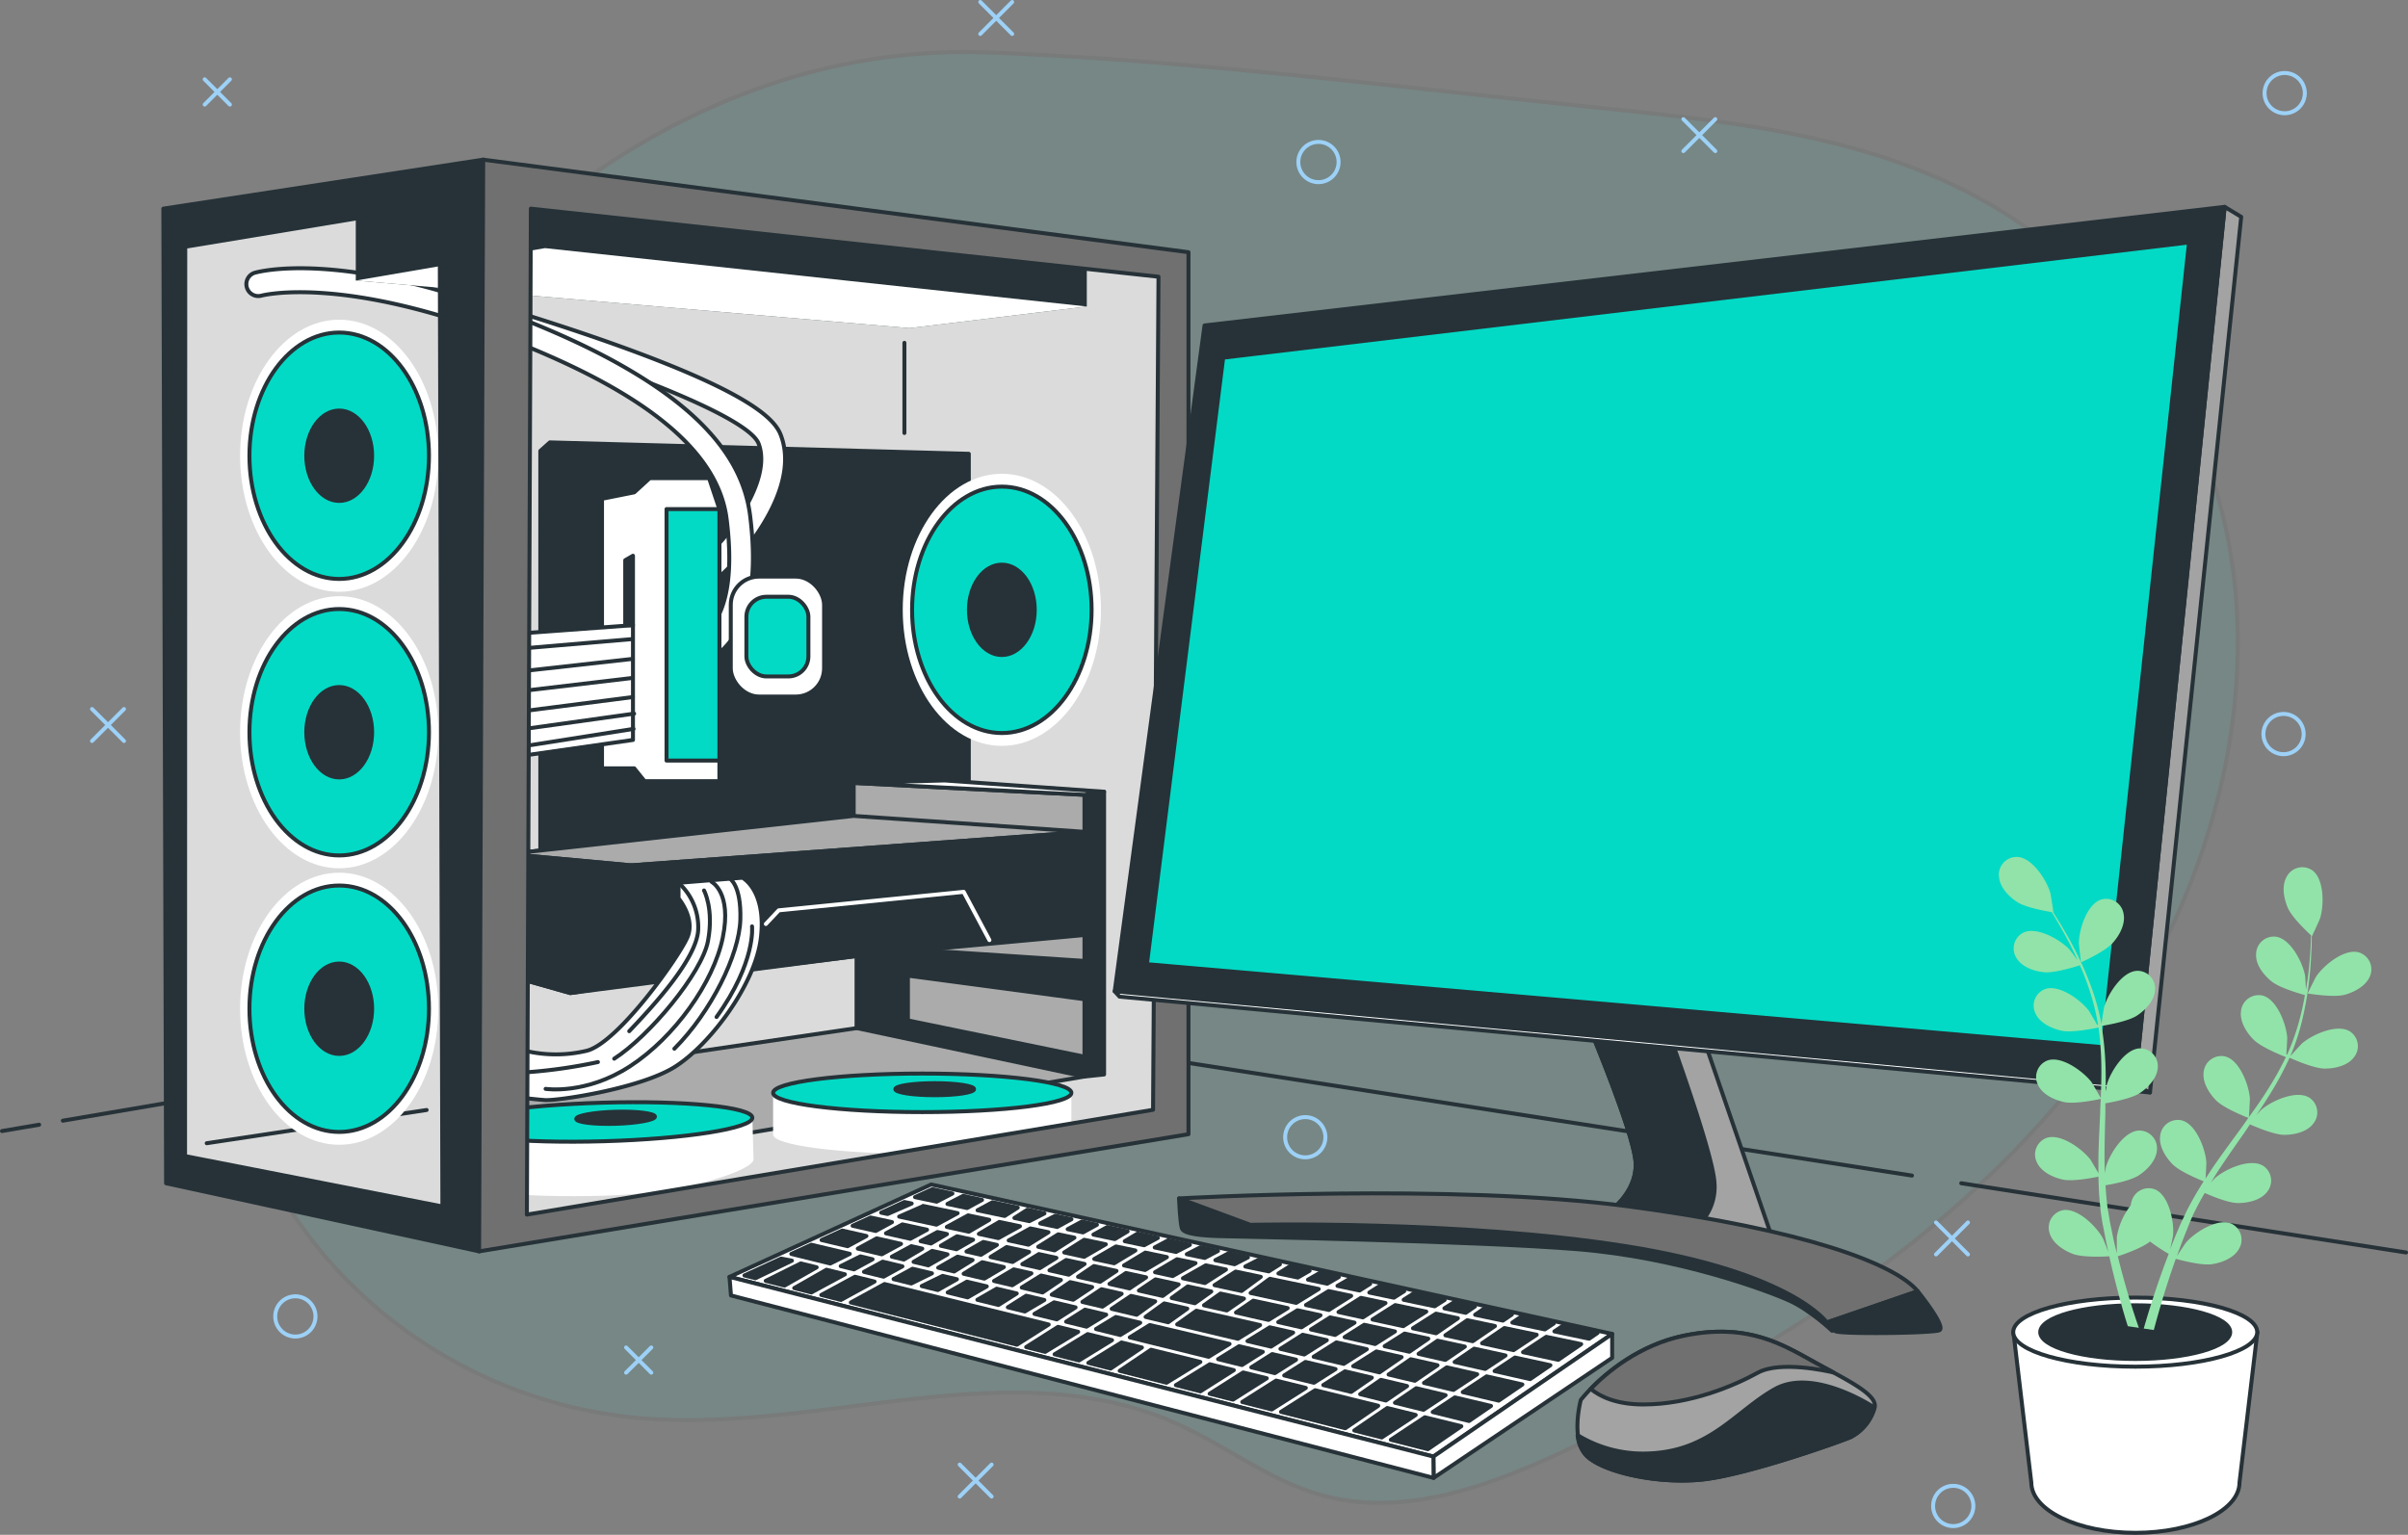 <svg xmlns="http://www.w3.org/2000/svg" viewBox="0 0 605.75 386.18"><rect x="0" y="0" width="605.75" height="386.18" fill="#808080" stroke="none"/><defs><style>.cls-1{opacity:0.08;}.cls-2{fill:#02dac5;}.cls-12,.cls-13,.cls-14,.cls-2,.cls-4,.cls-5,.cls-7,.cls-8,.cls-9{stroke:#263238;}.cls-10,.cls-12,.cls-13,.cls-14,.cls-2,.cls-3,.cls-4,.cls-5,.cls-7,.cls-8,.cls-9{stroke-linecap:round;stroke-linejoin:round;}.cls-10,.cls-3,.cls-4{fill:none;}.cls-3{stroke:#9dd1f7;}.cls-5{fill:#dbdbdb;}.cls-6,.cls-8{fill:#fff;}.cls-11,.cls-14,.cls-7{fill:#263238;}.cls-9{fill:#ababab;}.cls-10{stroke:#fff;}.cls-12{fill:#707070;}.cls-13{fill:#a3a3a3;}.cls-14{stroke-width:0.97px;}.cls-15{fill:#92e3a9;}</style></defs><g id="Plant"><g class="cls-1"><path class="cls-2" d="M128,267.78c2.16-25,9.65-49.64,20.4-72.43,32.13-68.07,98.15-127.53,177.3-124.53,50.76,1.92,101.11,8.49,151.59,13.7C520.33,89,563.2,93,597.13,123a126,126,0,0,1,33.8,47.42C651.15,221,636,280.8,603.36,324.45s-80.55,73.44-129.78,96.9c-20.07,9.56-42.59,18.43-64,12.46-13.19-3.67-24.24-12.59-36.76-18.13C330.69,397,281.85,419,236,414.24A118.32,118.32,0,0,1,163.72,379C141,355.48,129,322.82,127.48,290.17A169,169,0,0,1,128,267.78Z" transform="translate(-77.14 -57.62)"/></g><line class="cls-3" x1="431.5" y1="29.98" x2="423.46" y2="38.02"/><line class="cls-3" x1="423.46" y1="29.98" x2="431.5" y2="38.02"/><line class="cls-3" x1="31.19" y1="178.4" x2="23.15" y2="186.44"/><line class="cls-3" x1="23.15" y1="178.4" x2="31.19" y2="186.44"/><line class="cls-3" x1="495.05" y1="307.59" x2="487.02" y2="315.63"/><line class="cls-3" x1="487.02" y1="307.59" x2="495.05" y2="315.63"/><line class="cls-3" x1="254.62" y1="0.5" x2="246.59" y2="8.54"/><line class="cls-3" x1="246.59" y1="0.5" x2="254.62" y2="8.54"/><line class="cls-3" x1="249.45" y1="368.51" x2="241.41" y2="376.55"/><line class="cls-3" x1="241.41" y1="368.51" x2="249.45" y2="376.55"/><line class="cls-3" x1="163.84" y1="339.04" x2="157.5" y2="345.38"/><line class="cls-3" x1="157.5" y1="339.04" x2="163.84" y2="345.38"/><line class="cls-3" x1="57.83" y1="19.96" x2="51.49" y2="26.31"/><line class="cls-3" x1="51.49" y1="19.96" x2="57.83" y2="26.31"/><path class="cls-3" d="M403.75,98.39a5.06,5.06,0,1,1,5.06,5.06A5.06,5.06,0,0,1,403.75,98.39Z" transform="translate(-77.14 -57.62)"/><path class="cls-3" d="M646.81,81.05a5.06,5.06,0,1,1,5.06,5.06A5.05,5.05,0,0,1,646.81,81.05Z" transform="translate(-77.14 -57.62)"/><path class="cls-3" d="M146.38,388.85a5.06,5.06,0,1,1,5.06,5.06A5.06,5.06,0,0,1,146.38,388.85Z" transform="translate(-77.14 -57.62)"/><path class="cls-3" d="M563.43,436.54a5.06,5.06,0,1,1,5.06,5.06A5.05,5.05,0,0,1,563.43,436.54Z" transform="translate(-77.14 -57.62)"/><path class="cls-3" d="M646.52,242.32a5.06,5.06,0,1,1,5.06,5.06A5.06,5.06,0,0,1,646.52,242.32Z" transform="translate(-77.14 -57.62)"/><path class="cls-3" d="M400.43,343.76a5.06,5.06,0,1,1,5.06,5.06A5.06,5.06,0,0,1,400.43,343.76Z" transform="translate(-77.14 -57.62)"/><line class="cls-4" x1="9.85" y1="282.99" x2="0.5" y2="284.59"/><polyline class="cls-4" points="480.96 295.79 195.49 251.34 15.81 281.98"/><line class="cls-4" x1="605.25" y1="315.14" x2="493.37" y2="297.72"/><polygon class="cls-5" points="121.87 46.11 294.52 66.89 294.18 282.33 120.19 310.07 44.15 294.31 43.81 55.59 121.87 46.11"/><line class="cls-4" x1="52" y1="287.65" x2="107.32" y2="279.29"/><ellipse class="cls-6" cx="85.33" cy="114.67" rx="24.93" ry="34.23"/><ellipse class="cls-2" cx="85.33" cy="114.67" rx="22.58" ry="31"/><ellipse class="cls-7" cx="85.33" cy="114.67" rx="8.28" ry="11.37"/><polygon class="cls-7" points="138.32 111.31 243.71 114.18 243.71 208.31 135.92 220.05 135.92 113.46 138.32 111.31"/><ellipse class="cls-6" cx="252.02" cy="153.44" rx="24.93" ry="34.23"/><ellipse class="cls-2" cx="252.02" cy="153.44" rx="22.58" ry="31"/><ellipse class="cls-7" cx="252.02" cy="153.44" rx="8.28" ry="11.37"/><ellipse class="cls-6" cx="85.33" cy="184.24" rx="24.93" ry="34.23"/><ellipse class="cls-2" cx="85.33" cy="184.24" rx="22.58" ry="31"/><ellipse class="cls-7" cx="85.33" cy="184.24" rx="8.28" ry="11.37"/><ellipse class="cls-6" cx="85.33" cy="253.81" rx="24.93" ry="34.23"/><ellipse class="cls-2" cx="85.33" cy="253.81" rx="22.58" ry="31"/><ellipse class="cls-7" cx="85.33" cy="253.81" rx="8.28" ry="11.37"/><path class="cls-8" d="M252.58,205.93a2.93,2.93,0,0,0,1.34-.32c4.08-2,10.13-8.27,14.4-14.81,4.1-6.29,8.34-15.5,5.26-23.65-1.49-4-7.5-10.66-42.27-23.05-18.63-6.63-36.9-11.78-37.08-11.83a3,3,0,0,0-1.62,5.76c29.53,8.29,72.44,23.46,75.37,31.23,2.31,6.11-1.94,14.07-4.67,18.27-4.42,6.78-9.81,11.6-12.07,12.73a3,3,0,0,0,1.34,5.67Z" transform="translate(-77.14 -57.62)"/><path class="cls-8" d="M254.74,223.65a3,3,0,0,0,1.67-.51c8.5-5.74,11.68-17.74,9.44-35.66-1-8.25-4.9-15.69-11.82-22.77-9.3-9.51-24.4-18.46-44.9-26.59C163.43,120,142,126,141.07,126.3a3,3,0,0,0,1.7,5.74c.28-.09,20.8-5.56,64.16,11.64,33.57,13.32,50.9,27.89,53,44.54,1.94,15.5-.37,25.59-6.85,30a3,3,0,0,0,1.68,5.47Z" transform="translate(-77.14 -57.62)"/><polygon class="cls-8" points="180.97 191.37 180.97 196.56 162.15 196.56 159.55 193.32 151.44 193.32 151.44 125.5 159.55 123.88 163.45 120.31 178.37 120.31 180.97 128.09 180.97 191.37"/><rect class="cls-2" x="167.67" y="128.09" width="13.3" height="63.28"/><polygon class="cls-8" points="128.4 159.57 159.23 157.3 159.23 186.18 129.7 190.4 128.4 159.57"/><line class="cls-4" x1="158.88" y1="160.82" x2="128.77" y2="163.38"/><line class="cls-4" x1="159.2" y1="165.78" x2="128.93" y2="169.15"/><line class="cls-4" x1="159.04" y1="170.59" x2="129.25" y2="174.11"/><line class="cls-4" x1="159.2" y1="175.39" x2="129.25" y2="179.24"/><line class="cls-4" x1="159.52" y1="179.56" x2="129.73" y2="183.72"/><line class="cls-4" x1="159.36" y1="183.4" x2="129.89" y2="188.05"/><polygon class="cls-7" points="159.23 157.3 159.23 139.83 157.28 140.96 157.28 157.29 159.23 157.3"/><polygon class="cls-7" points="277.74 199.21 277.74 270.35 272.81 270.87 272.81 199.99 277.74 199.21"/><polygon class="cls-9" points="272.81 199.99 214.75 196.99 214.75 205.29 127.92 214.88 127.92 245.46 143.47 249.87 215.53 240.54 215.53 258.68 131.03 271.13 131.03 294.71 272.81 270.87 272.81 199.99"/><polygon class="cls-9" points="214.75 205.29 273.07 209.32 158.77 217.73 127.92 214.88 214.75 205.29"/><polygon class="cls-7" points="158.77 217.73 158.77 247.54 143.47 249.87 127.92 245.46 127.92 214.88 158.77 217.73"/><polygon class="cls-7" points="273.07 209.32 273.07 235.23 215.53 240.54 158.77 247.54 158.77 217.73 273.07 209.32"/><polyline class="cls-10" points="248.89 236.54 242.42 224.4 195.9 229.05 192.66 232.49"/><path class="cls-8" d="M263.9,278.46s6,3.11,4.66,15-13,27.22-21.77,32.66-29.55,8.55-32.66,8.29-4.93-.51-4.93-.51V322a33.5,33.5,0,0,0,15.56,0c8-2.07,23.58-24.1,25.4-28.77s-2.33-9.59-2.33-9.59v-3.89Z" transform="translate(-77.14 -57.62)"/><path class="cls-4" d="M256.12,279.49s5.18,2.6,2.85,14-12.18,25.14-23.33,32.4-21.25,5.7-21.25,5.7" transform="translate(-77.14 -57.62)"/><path class="cls-4" d="M247.83,279.75a15,15,0,0,1,4.94,11.9c-.42,7.57-12.19,20-17.34,25.43" transform="translate(-77.14 -57.62)"/><path class="cls-4" d="M254.24,281.67s2.52,4.63,1,12.72S240.47,318.34,231.65,324" transform="translate(-77.14 -57.62)"/><path class="cls-4" d="M260.65,278.63s3,1.57,2.73,10.4-7.36,23.22-16.6,32.46" transform="translate(-77.14 -57.62)"/><path class="cls-4" d="M266.32,290.71s1.05,8.93-8.93,22.8" transform="translate(-77.14 -57.62)"/><path class="cls-4" d="M227.55,324.85a129.22,129.22,0,0,1-17.44,2.53" transform="translate(-77.14 -57.62)"/><polygon class="cls-8" points="277.74 199.21 237.64 196.37 214.75 196.99 272.81 199.99 277.74 199.21"/><polygon class="cls-7" points="272.46 251.37 228.39 245.49 228.39 256.75 272.63 265.84 272.81 270.87 215.53 258.68 215.53 240.54 232.09 239.09 272.79 241.78 272.46 251.37"/><path class="cls-6" d="M346.66,332.58V343.1c0,2.68-16.8,4.86-37.52,4.86s-37.52-2.18-37.52-4.86V332.58Z" transform="translate(-77.14 -57.62)"/><ellipse class="cls-2" cx="232" cy="274.97" rx="37.52" ry="4.85"/><path class="cls-7" d="M302.36,331.67c0,.84,4.44,1.52,9.92,1.52s9.91-.68,9.91-1.52-4.44-1.51-9.91-1.51S302.36,330.84,302.36,331.67Z" transform="translate(-77.14 -57.62)"/><path class="cls-6" d="M266.4,338.79l.3,10.51c.08,2.68-16.65,8.58-37.36,9.17s-37.57-1.09-37.65-3.77l-.3-13.75Z" transform="translate(-77.14 -57.62)"/><path class="cls-2" d="M191.39,341c.08,2.68,16.93,4.37,37.64,3.77s37.44-3.25,37.37-5.93-16.93-4.37-37.65-3.77S191.31,338.27,191.39,341Z" transform="translate(-77.14 -57.62)"/><path class="cls-7" d="M222.09,339.15c0,.84,4.48,1.39,9.95,1.23s9.89-1,9.87-1.8-4.48-1.39-9.95-1.23S222.07,338.32,222.09,339.15Z" transform="translate(-77.14 -57.62)"/><polygon class="cls-11" points="273.39 65.42 273.39 77.12 228.78 82.56 89.5 70.59 89.5 52.64 121.87 46.11 273.39 65.42"/><polygon class="cls-6" points="273.39 77.12 137.1 62.43 89.5 70.59 228.78 82.56 273.39 77.12"/><rect class="cls-8" x="260.96" y="202.7" width="23.47" height="30.18" rx="7.11" transform="translate(468.26 377.96) rotate(180)"/><rect class="cls-2" x="264.9" y="207.76" width="15.6" height="20.05" rx="5.04" transform="translate(468.26 377.96) rotate(180)"/><path class="cls-7" d="M198.69,97.79l-1,274.69-78.77-17.13-.69-245.23Zm-75,250.71,64.74,12.68-.69-252.08-64,10.61Z" transform="translate(-77.14 -57.62)"/><path class="cls-12" d="M198.69,97.79l177.42,23.29V343L197.66,372.48ZM367.2,336.86l1.37-209.61L210.68,110.12l-1,253.11Z" transform="translate(-77.14 -57.62)"/><line class="cls-4" x1="227.51" y1="86.26" x2="227.51" y2="108.95"/><path class="cls-13" d="M474.8,409.87s9.89-12.91,26.09-16.2,25,2.47,33,6.86,15.65,8,14.83,11.26a11.91,11.91,0,0,1-6,7.42c-2.47,1.09-26.36,9.61-37.62,10.71s-24.72-1.93-28.84-6.05S474.8,409.87,474.8,409.87Z" transform="translate(-77.14 -57.62)"/><path class="cls-12" d="M477.29,407.08c3.89-4,12.17-11.09,23.6-13.41,16.2-3.3,25,2.47,33,6.86,1.51.84,3,1.64,4.46,2.42-1.7-.4-13.42-3-19,.05-6,3.3-17,8-28.84,8C483.74,411,479.61,409,477.29,407.08Z" transform="translate(-77.14 -57.62)"/><path class="cls-7" d="M474,418.73a31.53,31.53,0,0,0,17.81,4.6c15.65-.55,22-10.71,31.85-16.21s25,4.67,25,4.67a11.91,11.91,0,0,1-6,7.42c-2.47,1.09-26.36,9.61-37.62,10.71s-24.72-1.93-28.84-6.05A8.62,8.62,0,0,1,474,418.73Z" transform="translate(-77.14 -57.62)"/><polygon class="cls-13" points="559.63 52.05 563.79 54.56 540.84 274.88 537.03 273.29 559.63 52.05"/><path class="cls-13" d="M505.73,319.09l17.94,52.11-41.54-8.85s7.37-5.16,6.39-13-11.06-32-11.06-32Z" transform="translate(-77.14 -57.62)"/><path class="cls-7" d="M488.52,349.33c-1-7.87-11.06-32-11.06-32l19.89,1.21c1.59,4.59,10.64,29.62,11.08,36.65a13.19,13.19,0,0,1-5.19,11.62l-21.11-4.5S489.5,357.19,488.52,349.33Z" transform="translate(-77.14 -57.62)"/><polygon class="cls-7" points="559.63 52.05 537.03 273.29 280.41 249.42 303.01 81.89 559.63 52.05"/><polygon class="cls-2" points="550.67 61 528.93 263.48 288.51 242.6 307.7 89.99 550.67 61"/><polygon class="cls-8" points="540.84 274.88 281.62 250.77 280.41 249.42 537.03 273.29 540.84 274.88"/><path class="cls-7" d="M538,392.45s-5.45-5.19-10.77-7.6S499.51,374,473.92,371.93s-86.15-3.17-90.2-3.29-8.75-.51-9.25-1.91-.73-7.57-.73-7.57l17.94,6.64,1.79-1.73s19.76-1.9,56,1,58.27,8.49,73.1,13.17S538,392.45,538,392.45Z" transform="translate(-77.14 -57.62)"/><path class="cls-12" d="M559.56,382.51l-22.86,7.86s-8.61-12.53-50.39-19.17-94.63-5.4-94.63-5.4l-17.94-6.64s68.57-3.93,113.06,2S553.9,375.63,559.56,382.51Z" transform="translate(-77.14 -57.62)"/><path class="cls-7" d="M559.56,382.51s7.37,9.09,5.4,9.83-24.33,1-26.05.25a4.06,4.06,0,0,1-2.21-2.22Z" transform="translate(-77.14 -57.62)"/><path class="cls-8" d="M645,392.79l-4.5,37.86c0,7-11.72,12.65-26.19,12.65s-26.18-5.67-26.18-12.65l-4.5-37.86Z" transform="translate(-77.14 -57.62)"/><ellipse class="cls-8" cx="537.13" cy="335.18" rx="30.69" ry="8.69"/><ellipse class="cls-14" cx="537.13" cy="335.18" rx="23.91" ry="6.77"/><path class="cls-15" d="M667,307.91c-2.84.78-9.35-.32-9.36-.32s2-4.08,2.19-4.32c1.87-2.79,7.12-7.09,10.74-6a4.45,4.45,0,0,1,2.74,6C672.3,305.72,669.4,307.24,667,307.91Z" transform="translate(-77.14 -57.62)"/><path class="cls-15" d="M600.66,299.76c-.06,0-.56-4.52-.56-4.81,0-3.36,2-9.84,5.62-11a4.45,4.45,0,0,1,5.61,3.53c.55,2.6-1,5.47-2.69,7.36C606.7,297.07,600.67,299.75,600.66,299.76Z" transform="translate(-77.14 -57.62)"/><path class="cls-15" d="M584.59,273.24c3.76.14,7.42,5.85,8.33,9.08.08.28.81,4.8.74,4.79l-.07,0c.58.9,1.2,1.87,1.85,2.94,1.19,2,2.52,4.25,3.8,6.81a79.81,79.81,0,0,1,3.73,8.44,57.71,57.71,0,0,1,2.79,9.93s0,.09,0,.13c.14-1.1.63-4.14.7-4.37.9-3.24,4.55-9,8.31-9.1a4.44,4.44,0,0,1,4.48,4.88c-.16,2.65-2.44,5-4.53,6.38-2.36,1.57-8.42,2.53-8.91,2.61a79.21,79.21,0,0,1,1,10.47q.09,3.06,0,6.17c.16-.94.3-1.78.33-1.9.91-3.23,4.56-9,8.32-9.1a4.46,4.46,0,0,1,4.48,4.88c-.17,2.65-2.45,5-4.54,6.39s-7.27,2.33-8.64,2.56c0,.79,0,1.58,0,2.37-.1,3.81-.21,7.6-.21,11.32,0,1.32.05,2.61.1,3.9.13-.83.25-1.54.28-1.64.91-3.24,4.56-9,8.32-9.1a4.45,4.45,0,0,1,4.48,4.88c-.16,2.65-2.44,5-4.54,6.38s-6.77,2.24-8.39,2.52c.09,1.32.17,2.65.31,3.93.12.87.17,1.71.34,2.58s.29,1.72.43,2.57c.34,1.61.68,3.29,1,4.86.25,1.09.51,2.13.76,3.18,0-1.31,0-3.87,0-4.08a17.23,17.23,0,0,1,3.51-8,4.65,4.65,0,0,1,.2-1,4.46,4.46,0,0,1,5.93-3c3.46,1.48,4.82,8.13,4.51,11.48,0,.19-.45,2.31-.75,3.65.29-.76.57-1.5.88-2.27.61-1.54,1.26-3.06,2-4.69.36-.78.73-1.56,1.1-2.35s.82-1.59,1.24-2.4c1-1.84,2.09-3.66,3.23-5.47-1.34-.53-6.09-2.5-7.85-4.31s-3.48-4.57-3.08-7.2a4.45,4.45,0,0,1,5.41-3.82c3.65.94,6,7.3,6.2,10.66,0,.21-.11,2.63-.21,4,.7-1.08,1.39-2.17,2.13-3.24,2.14-3.09,4.4-6.15,6.64-9.22.69-.94,1.36-1.88,2-2.83-.48-.18-6.17-2.4-8.14-4.42-1.76-1.8-3.49-4.58-3.09-7.2a4.46,4.46,0,0,1,5.42-3.83c3.64.94,6,7.31,6.2,10.66,0,.25-.18,3.74-.27,4.62,1.49-2.07,3-4.15,4.32-6.27a77,77,0,0,0,5-8.86c-.22-.08-6.18-2.37-8.19-4.44-1.76-1.8-3.49-4.58-3.09-7.2a4.46,4.46,0,0,1,5.42-3.83c3.64.94,6,7.31,6.2,10.66,0,.22-.13,2.88-.23,4.14l.21.05a57.55,57.55,0,0,0,3.34-9.67c.47-1.82.83-3.58,1.13-5.31-1.15-.31-6.4-1.8-8.42-3.46s-4-4.17-3.86-6.82a4.46,4.46,0,0,1,5-4.4c3.73.54,6.77,6.6,7.34,9.92,0,.18.14,2,.2,3.4.13-.78.27-1.58.38-2.33.4-2.82.6-5.42.75-7.73.08-1.32.12-2.5.15-3.62-1-.89-4.84-4.56-5.85-6.92s-1.59-5.53-.27-7.83a4.44,4.44,0,0,1,6.42-1.61c3.06,2.19,3,9,1.94,12.17-.08.28-2,4.44-2,4.4l-.06-.06c0,1.08,0,2.22-.08,3.48-.1,2.31-.24,4.93-.58,7.77a80.68,80.68,0,0,1-1.55,9.1,56.77,56.77,0,0,1-3.15,9.83,1.17,1.17,0,0,0-.05.11c.72-.84,2.81-3.1,3-3.26,2.54-2.2,8.74-5,12-3a4.44,4.44,0,0,1,1,6.54c-1.6,2.12-4.8,2.82-7.31,2.82-2.83,0-8.42-2.53-8.86-2.74a78.63,78.63,0,0,1-5,9.28c-1.07,1.74-2.2,3.46-3.36,5.17.64-.7,1.23-1.32,1.32-1.4,2.54-2.2,8.74-5,12-3a4.45,4.45,0,0,1,1,6.54c-1.6,2.12-4.8,2.82-7.31,2.82s-7.35-2.07-8.62-2.63l-1.34,2c-2.18,3.12-4.37,6.22-6.42,9.33-.72,1.09-1.39,2.2-2.07,3.3.57-.62,1.06-1.14,1.15-1.21,2.54-2.2,8.74-5,12-3a4.46,4.46,0,0,1,1,6.55c-1.6,2.12-4.8,2.82-7.31,2.82s-6.88-1.87-8.39-2.53c-.66,1.15-1.32,2.3-1.91,3.45-.38.79-.8,1.52-1.14,2.34s-.71,1.59-1,2.37c-.61,1.54-1.26,3.12-1.82,4.63-.39,1.05-.75,2.06-1.12,3.08.71-1.1,2.14-3.22,2.28-3.39,2.18-2.56,7.89-6.22,11.36-4.78a4.45,4.45,0,0,1,2,6.31c-1.26,2.34-4.32,3.52-6.8,3.9-2.73.42-8.41-1.15-9.12-1.35-.6,1.68-1.16,3.32-1.67,4.87-1.76,5.34-3,9.85-3.87,13.05l-2.53-.37.06-.21c.93-3.22,2.32-7.79,4.23-13.19.6-1.71,1.27-3.52,2-5.38A47.14,47.14,0,0,1,618,370c-2.21,1.79-7.44,3.5-8.12,3.71.43,1.73.86,3.41,1.3,5,1.47,5.42,2.91,9.89,4,13l-2.77-.4c-1-3.09-2.14-7.2-3.35-12-.44-1.76-.88-3.65-1.31-5.59-.72.05-6.62.38-9.2-.61-2.35-.9-5.08-2.69-5.82-5.24a4.46,4.46,0,0,1,3.31-5.74c3.71-.68,8.51,4.11,10.1,7.08.09.17.9,2.18,1.38,3.46-.17-.8-.34-1.57-.51-2.39-.34-1.61-.63-3.24-1-5-.13-.85-.26-1.71-.38-2.57s-.19-1.78-.29-2.68c-.19-2.09-.28-4.21-.32-6.35-1.42.3-6.47,1.27-8.93.74s-5.43-1.9-6.54-4.31a4.45,4.45,0,0,1,2.4-6.17c3.56-1.23,9,2.78,11.06,5.46.12.17,1.35,2.26,2,3.42,0-1.28,0-2.57,0-3.87.07-3.76.27-7.56.45-11.35,0-1.17.09-2.32.14-3.48-.51.11-6.48,1.4-9.24.79-2.45-.53-5.43-1.89-6.54-4.3a4.45,4.45,0,0,1,2.4-6.17c3.56-1.23,9,2.78,11.06,5.46.15.21,1.91,3.22,2.33,4,.09-2.55.17-5.1.14-7.61a77.81,77.81,0,0,0-.72-10.14c-.23.05-6.46,1.42-9.29.81-2.45-.54-5.43-1.9-6.54-4.31a4.45,4.45,0,0,1,2.41-6.17c3.55-1.23,9,2.78,11,5.46.13.18,1.48,2.47,2.09,3.58l.21-.07a57,57,0,0,0-2.56-9.91c-.6-1.78-1.28-3.44-2-5.05-1.13.37-6.33,2-8.94,1.76s-5.6-1.29-7-3.56a4.47,4.47,0,0,1,1.72-6.41c3.4-1.61,9.28,1.78,11.58,4.22.13.14,1.25,1.63,2.05,2.73-.32-.72-.65-1.47-1-2.15-1.22-2.57-2.49-4.85-3.64-6.86-.66-1.14-1.28-2.16-1.87-3.1-1.3-.21-6.55-1.14-8.69-2.55s-4.38-3.73-4.56-6.38A4.46,4.46,0,0,1,584.59,273.24Z" transform="translate(-77.14 -57.62)"/><polygon class="cls-8" points="405.55 335.63 360.58 366.49 183.51 321.28 234.25 298.03 405.55 335.63"/><polygon class="cls-7" points="328.53 328.36 334.28 329.61 339.9 326.05 334.21 324.85 328.53 328.36"/><polygon class="cls-7" points="319.21 321.93 314.6 325.33 326.07 327.82 331.73 324.33 319.48 321.76 319.21 321.93"/><polygon class="cls-7" points="336.71 330.13 342.84 331.47 348.53 327.86 342.35 326.56 336.71 330.13"/><polygon class="cls-7" points="297.57 321.63 303.11 322.83 308.4 319.43 303.32 318.37 297.57 321.63"/><polygon class="cls-7" points="305.53 323.36 312.32 324.83 317.16 321.27 310.84 319.94 305.53 323.36"/><polygon class="cls-7" points="333.77 337.21 327.71 335.84 322.1 339.39 328.09 340.81 333.77 337.21"/><polygon class="cls-7" points="345.27 332 353.01 333.68 358.79 330.02 350.98 328.38 345.27 332"/><polygon class="cls-7" points="282.75 318.4 288.05 319.55 293.54 316.31 288.11 315.17 282.75 318.4"/><polygon class="cls-7" points="352.58 341.47 346.24 340.04 340.4 343.74 347.02 345.31 352.58 341.47"/><polygon class="cls-7" points="359.3 336.83 353.34 335.54 348.32 338.72 354.53 340.12 359.3 336.83"/><polygon class="cls-7" points="355.44 334.21 361.26 335.47 366.74 331.69 361.24 330.53 355.44 334.21"/><polygon class="cls-7" points="343.83 339.49 336.18 337.76 330.46 341.38 338.03 343.17 343.83 339.49"/><polygon class="cls-7" points="376.07 333.65 369.1 332.18 363.6 335.98 370.47 337.47 376.07 333.65"/><polygon class="cls-7" points="368.49 338.83 361.63 337.34 356.85 340.65 363.59 342.17 368.49 338.83"/><polygon class="cls-7" points="296 316.89 290.56 320.1 295.01 321.07 300.74 317.82 296.08 316.84 296 316.89"/><polygon class="cls-7" points="214.82 319.39 219.5 316.85 216.43 316.12 211.49 318.57 214.82 319.39"/><polygon class="cls-7" points="215.78 314.17 221.81 315.6 226.66 312.97 220.54 311.58 215.78 314.17"/><polygon class="cls-7" points="222.87 310.32 228.99 311.7 233.21 309.42 227.01 308.07 222.87 310.32"/><polygon class="cls-7" points="240.72 321.88 237.13 321.03 231.87 323.59 235.92 324.59 240.72 321.88"/><polygon class="cls-7" points="227.01 318.63 222.05 317.45 217.34 320.01 222.27 321.23 227.01 318.63"/><polygon class="cls-7" points="231.58 312.29 234.2 312.88 238.22 310.51 235.82 309.99 231.58 312.29"/><polygon class="cls-7" points="234.44 320.39 229.55 319.23 224.78 321.84 229.23 322.94 234.44 320.39"/><polygon class="cls-7" points="275.27 316.78 280.27 317.86 285.61 314.64 280.73 313.62 275.27 316.78"/><polygon class="cls-7" points="261.17 313.71 265.28 314.61 270.28 311.42 266.21 310.57 261.17 313.71"/><polygon class="cls-7" points="240.6 314.33 244.79 311.94 240.73 311.06 236.69 313.45 240.6 314.33"/><polygon class="cls-7" points="267.71 315.13 272.74 316.23 278.17 313.08 272.73 311.94 267.71 315.13"/><polygon class="cls-7" points="259.12 309.13 253.74 312.1 258.72 313.18 263.75 310.05 259.19 309.09 259.12 309.13"/><polygon class="cls-7" points="246.24 310.47 251.15 311.53 256.57 308.54 251.39 307.45 246.24 310.47"/><polygon class="cls-7" points="238.18 308.71 243.72 309.92 248.85 306.92 243.54 305.8 238.18 308.71"/><polygon class="cls-7" points="310.92 330.25 319.11 332.11 323.92 329.14 315.27 327.26 310.92 330.25"/><polygon class="cls-7" points="321.55 332.66 327.38 333.98 332.18 330.94 326.38 329.68 321.55 332.66"/><polygon class="cls-7" points="350.91 335.01 343.17 333.33 338.26 336.44 345.92 338.17 350.91 335.01"/><polygon class="cls-7" points="329.79 334.52 335.85 335.89 340.74 332.8 334.61 331.47 329.79 334.52"/><polygon class="cls-7" points="248.23 323.67 243.23 322.48 238.4 325.2 243.41 326.44 248.23 323.67"/><polygon class="cls-7" points="286.5 324.72 292.48 326.08 296.49 323.18 290.67 321.91 286.5 324.72"/><polygon class="cls-7" points="294.75 326.59 300.58 327.91 304.71 324.96 298.78 323.68 294.75 326.59"/><polygon class="cls-7" points="302.87 328.43 308.61 329.73 312.93 326.75 307.02 325.47 302.87 328.43"/><polygon class="cls-7" points="244.66 317.04 240.88 316.19 236.01 318.97 240.02 319.92 244.66 317.04"/><polygon class="cls-7" points="235.56 308.14 240.9 305.25 232.2 303.42 232.22 303.47 226.19 306.11 235.56 308.14"/><polygon class="cls-7" points="223.28 305.47 229.34 302.82 227.51 302.44 221.66 305.12 223.28 305.47"/><polygon class="cls-7" points="391.02 335 399.76 336.84 401.87 335.39 393.24 333.53 391.02 335"/><polygon class="cls-7" points="238.35 315.62 234.5 314.74 229.82 317.5 233.52 318.38 238.35 315.62"/><polygon class="cls-7" points="279.1 323.05 284.15 324.19 288.31 321.4 283.24 320.3 279.1 323.05"/><polygon class="cls-7" points="224.35 316.2 227.38 316.92 232.01 314.18 229.25 313.55 224.35 316.2"/><polygon class="cls-7" points="271.19 321.26 276.75 322.51 280.86 319.78 275.18 318.55 271.19 321.26"/><polygon class="cls-7" points="266.88 322.07 261.89 320.94 257.03 323.96 262.27 325.2 266.88 322.07"/><polygon class="cls-7" points="274.74 323.85 269.21 322.6 264.57 325.75 269.97 327.03 274.74 323.85"/><polygon class="cls-7" points="290.6 327.44 284.51 326.06 279.65 329.32 285.94 330.81 290.6 327.44"/><polygon class="cls-7" points="325.3 335.3 319.42 333.97 313.81 337.43 319.73 338.83 325.3 335.3"/><polygon class="cls-7" points="298.67 329.27 292.87 327.95 288.18 331.35 293.87 332.7 298.67 329.27"/><polygon class="cls-7" points="316.99 333.41 300.96 329.79 296.13 333.23 311.4 336.86 316.99 333.41"/><polygon class="cls-7" points="282.16 325.53 277.09 324.38 272.29 327.58 277.34 328.77 282.16 325.53"/><polygon class="cls-7" points="257.17 318.08 261.58 319.08 265.75 316.5 261.34 315.54 257.17 318.08"/><polygon class="cls-7" points="249.19 316.28 254.72 317.53 258.87 315 253.23 313.77 249.19 316.28"/><polygon class="cls-7" points="259.46 320.39 255.01 319.39 250.06 322.31 254.64 323.39 259.46 320.39"/><polygon class="cls-7" points="264 319.63 268.86 320.73 272.83 318.03 268.2 317.03 264 319.63"/><polygon class="cls-7" points="243.12 314.9 246.77 315.73 250.78 313.24 247.34 312.49 243.12 314.9"/><polygon class="cls-7" points="252.53 318.82 247.08 317.59 242.41 320.49 247.62 321.72 252.53 318.82"/><polygon class="cls-7" points="213.23 313.56 217.96 311 211.87 309.62 206.67 312.01 213.23 313.56"/><polygon class="cls-7" points="263.81 333.27 236.18 326.45 236.15 326.47 236.14 326.44 222.51 323.08 214.03 327.72 255.81 338.35 263.81 333.27"/><polygon class="cls-7" points="197.35 323.48 205.44 318.87 201.44 317.89 192.62 322.28 197.35 323.48"/><polygon class="cls-7" points="212.54 320.63 207.9 319.48 199.79 324.1 204.1 325.2 212.54 320.63"/><polygon class="cls-7" points="220 322.46 215.06 321.25 206.6 325.83 211.54 327.09 220 322.46"/><polygon class="cls-7" points="287.26 339.05 282.12 337.78 273.78 342.92 279.39 344.35 287.26 339.05"/><polygon class="cls-7" points="271.22 335.1 266.15 333.85 258.14 338.94 262.92 340.15 271.22 335.1"/><polygon class="cls-7" points="279.74 337.2 273.61 335.68 265.29 340.76 271.42 342.32 279.74 337.2"/><polygon class="cls-7" points="252.73 305.95 256.02 303.86 249.66 302.49 245.91 304.52 252.73 305.95"/><polygon class="cls-7" points="255.18 306.46 258.94 307.26 262.74 305.31 258.44 304.38 255.18 306.46"/><polygon class="cls-7" points="301.96 342.68 289.54 339.61 281.66 344.92 293.44 347.92 301.96 342.68"/><polygon class="cls-7" points="261.67 307.83 265.94 308.73 269.53 306.78 265.44 305.9 261.67 307.83"/><polygon class="cls-7" points="201.23 316.04 201.28 316.02 201.3 316.06 208.86 317.92 213.77 315.49 204.09 313.19 199.06 315.5 201.23 316.04"/><polygon class="cls-7" points="238.34 302.93 243.27 303.96 247.04 301.92 242.28 300.89 238.34 302.93"/><polygon class="cls-7" points="224.39 307.5 219.02 306.34 214.48 308.42 220.29 309.73 224.39 307.5"/><polygon class="cls-7" points="363.65 351.05 356.26 349.29 350.91 352.95 358.1 354.72 363.65 351.05"/><polygon class="cls-7" points="388.97 336.36 383.13 340.23 392 342.15 397.76 338.2 388.97 336.36"/><polygon class="cls-7" points="235.63 302.36 239.59 300.31 234.53 299.21 230.18 301.21 235.63 302.36"/><polygon class="cls-7" points="381.1 341.57 375.97 344.98 384.92 347 390.02 343.51 381.1 341.57"/><polygon class="cls-7" points="358.43 356.6 349.87 362.27 359.19 364.64 367.61 358.86 358.43 356.6"/><polygon class="cls-7" points="373.96 346.31 367.97 350.28 377.01 352.42 382.96 348.35 373.96 346.31"/><polygon class="cls-7" points="199.22 317.2 196.51 316.67 187.27 320.92 190.03 321.62 199.22 317.2"/><polygon class="cls-7" points="356.13 356.03 348.98 354.27 340.68 359.93 347.59 361.69 356.13 356.03"/><polygon class="cls-7" points="328.49 349.22 321.01 347.37 312.5 352.76 319.91 354.65 328.49 349.22"/><polygon class="cls-7" points="346.7 353.71 340.24 352.12 340.09 352.22 339.97 352.05 330.84 349.8 322.24 355.24 338.42 359.36 346.7 353.71"/><polygon class="cls-7" points="318.66 346.79 312.73 345.33 304.29 350.68 310.17 352.17 318.66 346.79"/><polygon class="cls-7" points="375.07 353.75 365.98 351.6 360.41 355.29 369.54 357.54 375.07 353.75"/><polygon class="cls-7" points="268.58 309.28 272.43 310.09 275.94 308.17 272.15 307.35 268.58 309.28"/><polygon class="cls-7" points="310.38 344.75 304.34 343.26 295.8 348.52 301.96 350.09 310.38 344.75"/><polygon class="cls-7" points="313.27 318.67 319.15 319.9 321.97 318.12 316.62 316.96 313.27 318.67"/><polygon class="cls-7" points="345.09 346.64 338.34 345.04 332.88 348.5 339.89 350.23 345.09 346.64"/><polygon class="cls-7" points="326.03 342.12 320.04 340.7 314.77 344.04 320.7 345.5 326.03 342.12"/><polygon class="cls-7" points="386.57 335.85 378.44 334.15 372.82 337.98 380.75 339.71 386.57 335.85"/><polygon class="cls-7" points="353.96 348.75 347.38 347.19 342.16 350.79 348.63 352.39 353.96 348.75"/><polygon class="cls-7" points="378.72 341.06 370.83 339.34 365.92 342.7 373.61 344.44 378.72 341.06"/><polygon class="cls-7" points="361.62 343.52 354.89 342 349.31 345.85 355.91 347.42 361.62 343.52"/><polygon class="cls-7" points="371.6 345.78 363.95 344.04 358.21 347.96 365.64 349.72 371.6 345.78"/><polygon class="cls-7" points="335.97 344.48 328.4 342.68 323.05 346.08 330.53 347.92 335.97 344.48"/><polygon class="cls-7" points="270.57 328.96 265.16 327.68 260.23 330.59 265.85 331.97 270.57 328.96"/><polygon class="cls-7" points="278.27 330.79 272.94 329.53 268.19 332.55 273.32 333.81 278.27 330.79"/><polygon class="cls-7" points="262.71 327.1 258.14 326.02 253.53 328.93 257.81 329.99 262.71 327.1"/><polygon class="cls-7" points="309.3 338.15 289.24 333.39 284.2 336.5 304.04 341.39 309.3 338.15"/><polygon class="cls-7" points="317.67 340.14 311.7 338.72 306.42 341.98 312.43 343.46 317.67 340.14"/><polygon class="cls-7" points="286.83 332.82 280.69 331.37 275.71 334.4 281.82 335.91 286.83 332.82"/><polygon class="cls-7" points="290.48 313.88 295.84 315.01 299.32 313.22 293.89 312.05 290.48 313.88"/><polygon class="cls-7" points="298.55 315.58 303.06 316.52 306.4 314.75 302.01 313.8 298.55 315.58"/><polygon class="cls-7" points="305.73 317.08 310.56 318.1 313.92 316.38 309.06 315.33 305.73 317.08"/><polygon class="cls-7" points="321.6 320.42 326.49 321.45 326.49 321.44 329.44 319.74 324.41 318.65 321.6 320.42"/><polygon class="cls-7" points="255.77 325.45 250.72 324.25 245.86 327.04 251.18 328.35 255.77 325.45"/><polygon class="cls-7" points="282.94 312.3 287.83 313.32 291.26 311.48 286.16 310.38 282.94 312.3"/><polygon class="cls-7" points="275.06 310.64 280.43 311.77 283.66 309.84 278.55 308.73 275.06 310.64"/><polygon class="cls-7" points="363.35 329.19 368.72 330.32 371.03 328.73 365.85 327.61 363.35 329.19"/><polygon class="cls-7" points="353.1 327.04 360.9 328.68 363.42 327.08 355.67 325.4 353.1 327.04"/><polygon class="cls-7" points="390.86 333.01 382.69 331.25 380.44 332.78 388.62 334.5 390.86 333.01"/><polygon class="cls-7" points="371.08 330.81 378.07 332.28 380.33 330.74 373.37 329.23 371.08 330.81"/><polygon class="cls-7" points="329.04 321.98 333.89 323 336.79 321.32 331.98 320.28 329.04 321.98"/><polygon class="cls-7" points="336.45 323.54 342.01 324.71 344.67 323.03 339.33 321.87 336.45 323.54"/><polygon class="cls-7" points="344.46 325.22 350.64 326.52 353.24 324.88 347.1 323.55 344.46 325.22"/><polygon class="cls-8" points="360.58 366.49 360.63 371.86 405.55 341.65 405.55 335.63 360.58 366.49"/><polygon class="cls-8" points="360.63 371.86 183.88 325.95 183.51 321.28 360.58 366.49 360.63 371.86"/></g></svg>